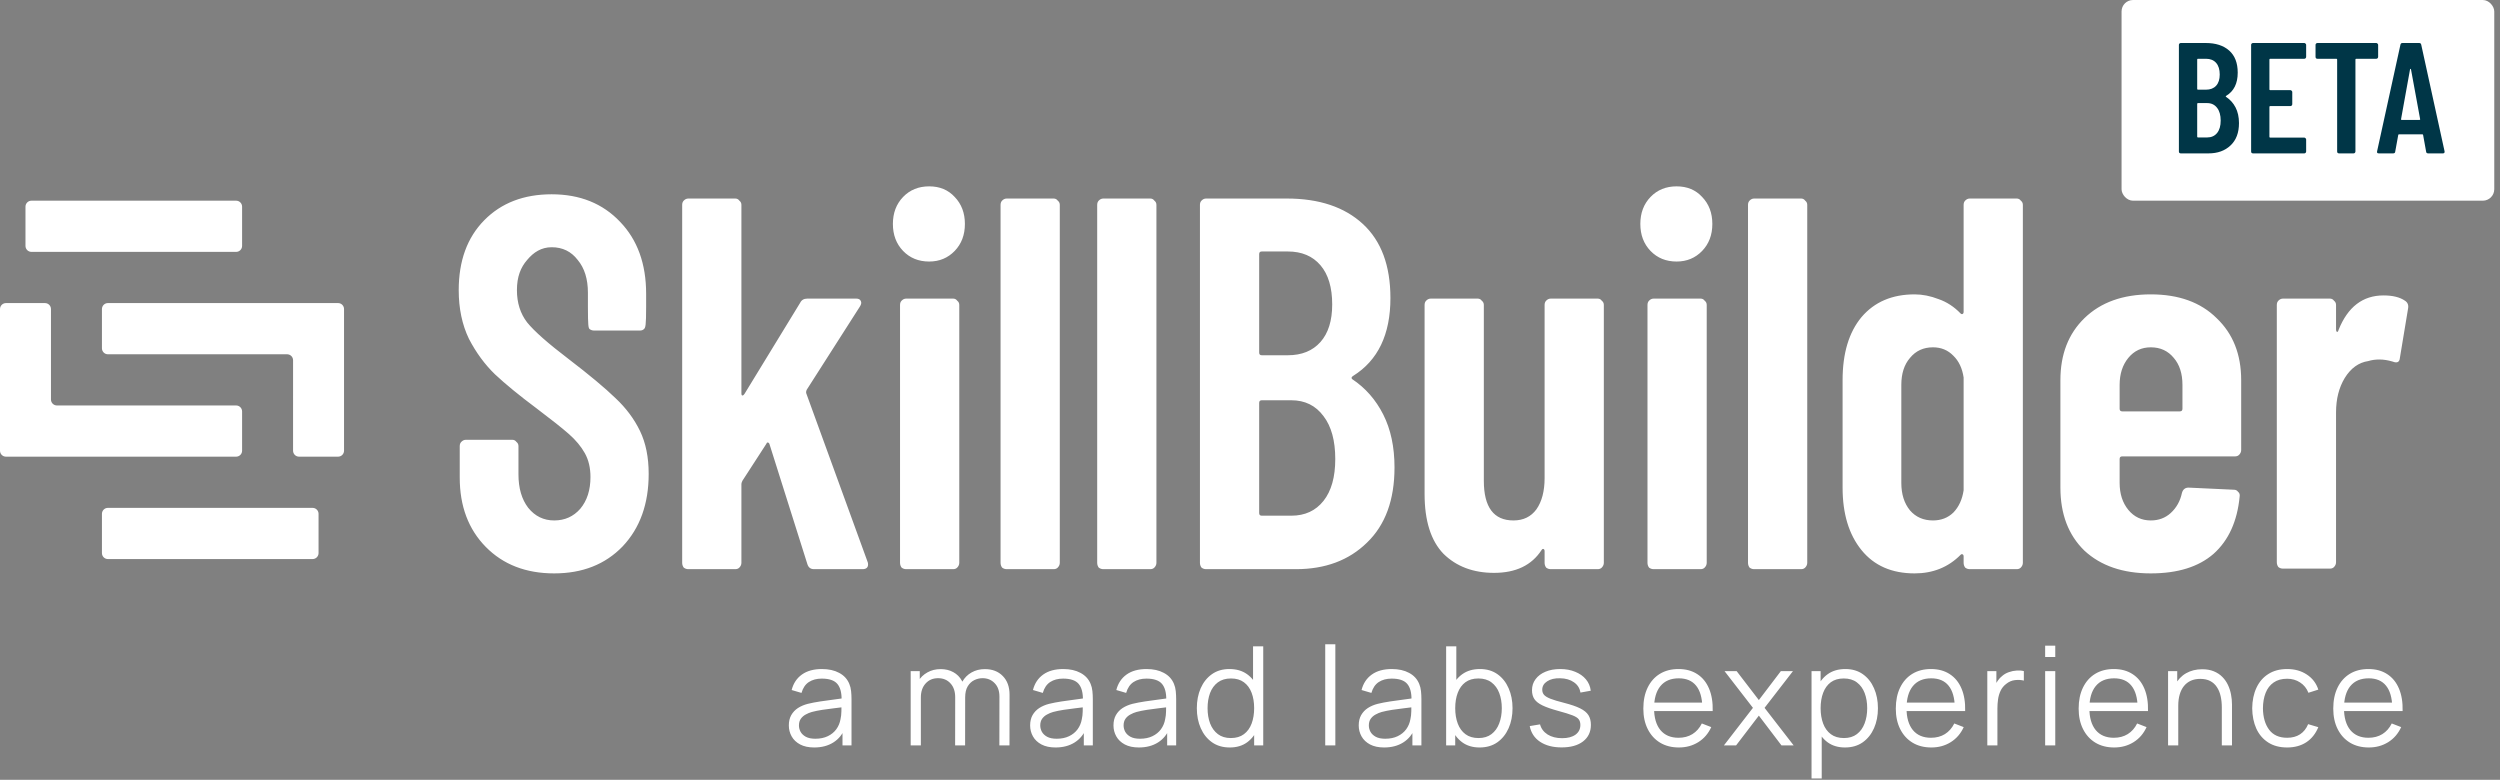 <svg width="218" height="68" viewBox="0 0 218 68" fill="none" xmlns="http://www.w3.org/2000/svg">
<rect x="0" y="0" width="218" height="68" fill="#808080" stroke="none"/>
<path d="M71 65.18C70.512 65.18 70.102 65.092 69.77 64.916C69.442 64.74 69.196 64.506 69.032 64.214C68.868 63.922 68.786 63.604 68.786 63.26C68.786 62.908 68.856 62.608 68.996 62.36C69.14 62.108 69.334 61.902 69.578 61.742C69.826 61.582 70.112 61.46 70.436 61.376C70.764 61.296 71.126 61.226 71.522 61.166C71.922 61.102 72.312 61.048 72.692 61.004C73.076 60.956 73.412 60.91 73.7 60.866L73.388 61.058C73.4 60.418 73.276 59.944 73.016 59.636C72.756 59.328 72.304 59.174 71.66 59.174C71.216 59.174 70.84 59.274 70.532 59.474C70.228 59.674 70.014 59.99 69.89 60.422L69.032 60.17C69.18 59.59 69.478 59.14 69.926 58.82C70.374 58.5 70.956 58.34 71.672 58.34C72.264 58.34 72.766 58.452 73.178 58.676C73.594 58.896 73.888 59.216 74.06 59.636C74.14 59.824 74.192 60.034 74.216 60.266C74.24 60.498 74.252 60.734 74.252 60.974V65H73.466V63.374L73.694 63.47C73.474 64.026 73.132 64.45 72.668 64.742C72.204 65.034 71.648 65.18 71 65.18ZM71.102 64.418C71.514 64.418 71.874 64.344 72.182 64.196C72.49 64.048 72.738 63.846 72.926 63.59C73.114 63.33 73.236 63.038 73.292 62.714C73.34 62.506 73.366 62.278 73.37 62.03C73.374 61.778 73.376 61.59 73.376 61.466L73.712 61.64C73.412 61.68 73.086 61.72 72.734 61.76C72.386 61.8 72.042 61.846 71.702 61.898C71.366 61.95 71.062 62.012 70.79 62.084C70.606 62.136 70.428 62.21 70.256 62.306C70.084 62.398 69.942 62.522 69.83 62.678C69.722 62.834 69.668 63.028 69.668 63.26C69.668 63.448 69.714 63.63 69.806 63.806C69.902 63.982 70.054 64.128 70.262 64.244C70.474 64.36 70.754 64.418 71.102 64.418ZM87.145 65L87.151 60.746C87.151 60.246 87.011 59.854 86.731 59.57C86.455 59.282 86.103 59.138 85.675 59.138C85.431 59.138 85.193 59.194 84.961 59.306C84.729 59.418 84.537 59.598 84.385 59.846C84.237 60.094 84.163 60.418 84.163 60.818L83.641 60.668C83.629 60.204 83.719 59.798 83.911 59.45C84.107 59.102 84.375 58.832 84.715 58.64C85.059 58.444 85.447 58.346 85.879 58.346C86.531 58.346 87.053 58.548 87.445 58.952C87.837 59.352 88.033 59.894 88.033 60.578L88.027 65H87.145ZM79.411 65V58.52H80.203V60.116H80.299V65H79.411ZM83.287 65L83.293 60.806C83.293 60.29 83.155 59.884 82.879 59.588C82.607 59.288 82.247 59.138 81.799 59.138C81.351 59.138 80.989 59.292 80.713 59.6C80.437 59.904 80.299 60.31 80.299 60.818L79.771 60.53C79.771 60.114 79.869 59.742 80.065 59.414C80.261 59.082 80.529 58.822 80.869 58.634C81.209 58.442 81.595 58.346 82.027 58.346C82.439 58.346 82.805 58.434 83.125 58.61C83.449 58.786 83.703 59.042 83.887 59.378C84.071 59.714 84.163 60.122 84.163 60.602L84.157 65H83.287ZM92.042 65.18C91.554 65.18 91.144 65.092 90.812 64.916C90.484 64.74 90.238 64.506 90.074 64.214C89.91 63.922 89.828 63.604 89.828 63.26C89.828 62.908 89.898 62.608 90.038 62.36C90.182 62.108 90.376 61.902 90.62 61.742C90.868 61.582 91.154 61.46 91.478 61.376C91.806 61.296 92.168 61.226 92.564 61.166C92.964 61.102 93.354 61.048 93.734 61.004C94.118 60.956 94.454 60.91 94.742 60.866L94.43 61.058C94.442 60.418 94.318 59.944 94.058 59.636C93.798 59.328 93.346 59.174 92.702 59.174C92.258 59.174 91.882 59.274 91.574 59.474C91.27 59.674 91.056 59.99 90.932 60.422L90.074 60.17C90.222 59.59 90.52 59.14 90.968 58.82C91.416 58.5 91.998 58.34 92.714 58.34C93.306 58.34 93.808 58.452 94.22 58.676C94.636 58.896 94.93 59.216 95.102 59.636C95.182 59.824 95.234 60.034 95.258 60.266C95.282 60.498 95.294 60.734 95.294 60.974V65H94.508V63.374L94.736 63.47C94.516 64.026 94.174 64.45 93.71 64.742C93.246 65.034 92.69 65.18 92.042 65.18ZM92.144 64.418C92.556 64.418 92.916 64.344 93.224 64.196C93.532 64.048 93.78 63.846 93.968 63.59C94.156 63.33 94.278 63.038 94.334 62.714C94.382 62.506 94.408 62.278 94.412 62.03C94.416 61.778 94.418 61.59 94.418 61.466L94.754 61.64C94.454 61.68 94.128 61.72 93.776 61.76C93.428 61.8 93.084 61.846 92.744 61.898C92.408 61.95 92.104 62.012 91.832 62.084C91.648 62.136 91.47 62.21 91.298 62.306C91.126 62.398 90.984 62.522 90.872 62.678C90.764 62.834 90.71 63.028 90.71 63.26C90.71 63.448 90.756 63.63 90.848 63.806C90.944 63.982 91.096 64.128 91.304 64.244C91.516 64.36 91.796 64.418 92.144 64.418ZM99.31 65.18C98.822 65.18 98.412 65.092 98.08 64.916C97.752 64.74 97.506 64.506 97.342 64.214C97.178 63.922 97.096 63.604 97.096 63.26C97.096 62.908 97.166 62.608 97.306 62.36C97.45 62.108 97.644 61.902 97.888 61.742C98.136 61.582 98.422 61.46 98.746 61.376C99.074 61.296 99.436 61.226 99.832 61.166C100.232 61.102 100.622 61.048 101.002 61.004C101.386 60.956 101.722 60.91 102.01 60.866L101.698 61.058C101.71 60.418 101.586 59.944 101.326 59.636C101.066 59.328 100.614 59.174 99.97 59.174C99.526 59.174 99.15 59.274 98.842 59.474C98.538 59.674 98.324 59.99 98.2 60.422L97.342 60.17C97.49 59.59 97.788 59.14 98.236 58.82C98.684 58.5 99.266 58.34 99.982 58.34C100.574 58.34 101.076 58.452 101.488 58.676C101.904 58.896 102.198 59.216 102.37 59.636C102.45 59.824 102.502 60.034 102.526 60.266C102.55 60.498 102.562 60.734 102.562 60.974V65H101.776V63.374L102.004 63.47C101.784 64.026 101.442 64.45 100.978 64.742C100.514 65.034 99.958 65.18 99.31 65.18ZM99.412 64.418C99.824 64.418 100.184 64.344 100.492 64.196C100.8 64.048 101.048 63.846 101.236 63.59C101.424 63.33 101.546 63.038 101.602 62.714C101.65 62.506 101.676 62.278 101.68 62.03C101.684 61.778 101.686 61.59 101.686 61.466L102.022 61.64C101.722 61.68 101.396 61.72 101.044 61.76C100.696 61.8 100.352 61.846 100.012 61.898C99.676 61.95 99.372 62.012 99.1 62.084C98.916 62.136 98.738 62.21 98.566 62.306C98.394 62.398 98.252 62.522 98.14 62.678C98.032 62.834 97.978 63.028 97.978 63.26C97.978 63.448 98.024 63.63 98.116 63.806C98.212 63.982 98.364 64.128 98.572 64.244C98.784 64.36 99.064 64.418 99.412 64.418ZM107.238 65.18C106.634 65.18 106.118 65.03 105.69 64.73C105.262 64.426 104.934 64.016 104.706 63.5C104.478 62.984 104.364 62.402 104.364 61.754C104.364 61.11 104.476 60.53 104.7 60.014C104.928 59.498 105.254 59.09 105.678 58.79C106.102 58.49 106.61 58.34 107.202 58.34C107.81 58.34 108.322 58.488 108.738 58.784C109.154 59.08 109.468 59.486 109.68 60.002C109.896 60.514 110.004 61.098 110.004 61.754C110.004 62.398 109.898 62.98 109.686 63.5C109.474 64.016 109.162 64.426 108.75 64.73C108.338 65.03 107.834 65.18 107.238 65.18ZM107.328 64.358C107.788 64.358 108.168 64.246 108.468 64.022C108.768 63.798 108.992 63.49 109.14 63.098C109.288 62.702 109.362 62.254 109.362 61.754C109.362 61.246 109.288 60.798 109.14 60.41C108.992 60.018 108.768 59.712 108.468 59.492C108.172 59.272 107.798 59.162 107.346 59.162C106.882 59.162 106.498 59.276 106.194 59.504C105.89 59.732 105.664 60.042 105.516 60.434C105.372 60.826 105.3 61.266 105.3 61.754C105.3 62.246 105.374 62.69 105.522 63.086C105.674 63.478 105.9 63.788 106.2 64.016C106.5 64.244 106.876 64.358 107.328 64.358ZM109.362 65V60.122H109.266V56.36H110.154V65H109.362ZM115.56 65V56.18H116.442V65H115.56ZM120.695 65.18C120.207 65.18 119.797 65.092 119.465 64.916C119.137 64.74 118.891 64.506 118.727 64.214C118.563 63.922 118.481 63.604 118.481 63.26C118.481 62.908 118.551 62.608 118.691 62.36C118.835 62.108 119.029 61.902 119.273 61.742C119.521 61.582 119.807 61.46 120.131 61.376C120.459 61.296 120.821 61.226 121.217 61.166C121.617 61.102 122.007 61.048 122.387 61.004C122.771 60.956 123.107 60.91 123.395 60.866L123.083 61.058C123.095 60.418 122.971 59.944 122.711 59.636C122.451 59.328 121.999 59.174 121.355 59.174C120.911 59.174 120.535 59.274 120.227 59.474C119.923 59.674 119.709 59.99 119.585 60.422L118.727 60.17C118.875 59.59 119.173 59.14 119.621 58.82C120.069 58.5 120.651 58.34 121.367 58.34C121.959 58.34 122.461 58.452 122.873 58.676C123.289 58.896 123.583 59.216 123.755 59.636C123.835 59.824 123.887 60.034 123.911 60.266C123.935 60.498 123.947 60.734 123.947 60.974V65H123.161V63.374L123.389 63.47C123.169 64.026 122.827 64.45 122.363 64.742C121.899 65.034 121.343 65.18 120.695 65.18ZM120.797 64.418C121.209 64.418 121.569 64.344 121.877 64.196C122.185 64.048 122.433 63.846 122.621 63.59C122.809 63.33 122.931 63.038 122.987 62.714C123.035 62.506 123.061 62.278 123.065 62.03C123.069 61.778 123.071 61.59 123.071 61.466L123.407 61.64C123.107 61.68 122.781 61.72 122.429 61.76C122.081 61.8 121.737 61.846 121.397 61.898C121.061 61.95 120.757 62.012 120.485 62.084C120.301 62.136 120.123 62.21 119.951 62.306C119.779 62.398 119.637 62.522 119.525 62.678C119.417 62.834 119.363 63.028 119.363 63.26C119.363 63.448 119.409 63.63 119.501 63.806C119.597 63.982 119.749 64.128 119.957 64.244C120.169 64.36 120.449 64.418 120.797 64.418ZM129.019 65.18C128.423 65.18 127.919 65.03 127.507 64.73C127.095 64.426 126.783 64.016 126.571 63.5C126.359 62.98 126.253 62.398 126.253 61.754C126.253 61.098 126.359 60.514 126.571 60.002C126.787 59.486 127.103 59.08 127.519 58.784C127.935 58.488 128.447 58.34 129.055 58.34C129.647 58.34 130.155 58.49 130.579 58.79C131.003 59.09 131.327 59.498 131.551 60.014C131.779 60.53 131.893 61.11 131.893 61.754C131.893 62.402 131.779 62.984 131.551 63.5C131.323 64.016 130.995 64.426 130.567 64.73C130.139 65.03 129.623 65.18 129.019 65.18ZM126.103 65V56.36H126.991V60.122H126.895V65H126.103ZM128.929 64.358C129.381 64.358 129.757 64.244 130.057 64.016C130.357 63.788 130.581 63.478 130.729 63.086C130.881 62.69 130.957 62.246 130.957 61.754C130.957 61.266 130.883 60.826 130.735 60.434C130.587 60.042 130.361 59.732 130.057 59.504C129.757 59.276 129.375 59.162 128.911 59.162C128.459 59.162 128.083 59.272 127.783 59.492C127.487 59.712 127.265 60.018 127.117 60.41C126.969 60.798 126.895 61.246 126.895 61.754C126.895 62.254 126.969 62.702 127.117 63.098C127.265 63.49 127.489 63.798 127.789 64.022C128.089 64.246 128.469 64.358 128.929 64.358ZM136.17 65.174C135.41 65.174 134.784 65.01 134.292 64.682C133.804 64.354 133.504 63.898 133.392 63.314L134.292 63.164C134.388 63.532 134.606 63.826 134.946 64.046C135.29 64.262 135.714 64.37 136.218 64.37C136.71 64.37 137.098 64.268 137.382 64.064C137.666 63.856 137.808 63.574 137.808 63.218C137.808 63.018 137.762 62.856 137.67 62.732C137.582 62.604 137.4 62.486 137.124 62.378C136.848 62.27 136.436 62.142 135.888 61.994C135.3 61.834 134.84 61.674 134.508 61.514C134.176 61.354 133.94 61.17 133.8 60.962C133.66 60.75 133.59 60.492 133.59 60.188C133.59 59.82 133.694 59.498 133.902 59.222C134.11 58.942 134.398 58.726 134.766 58.574C135.134 58.418 135.562 58.34 136.05 58.34C136.538 58.34 136.974 58.42 137.358 58.58C137.746 58.736 138.058 58.956 138.294 59.24C138.53 59.524 138.67 59.854 138.714 60.23L137.814 60.392C137.754 60.012 137.564 59.712 137.244 59.492C136.928 59.268 136.526 59.152 136.038 59.144C135.578 59.132 135.204 59.22 134.916 59.408C134.628 59.592 134.484 59.838 134.484 60.146C134.484 60.318 134.536 60.466 134.64 60.59C134.744 60.71 134.932 60.824 135.204 60.932C135.48 61.04 135.872 61.158 136.38 61.286C136.976 61.438 137.444 61.598 137.784 61.766C138.124 61.934 138.366 62.132 138.51 62.36C138.654 62.588 138.726 62.87 138.726 63.206C138.726 63.818 138.498 64.3 138.042 64.652C137.59 65 136.966 65.174 136.17 65.174ZM146.401 65.18C145.769 65.18 145.221 65.04 144.757 64.76C144.297 64.48 143.939 64.086 143.683 63.578C143.427 63.07 143.299 62.474 143.299 61.79C143.299 61.082 143.425 60.47 143.677 59.954C143.929 59.438 144.283 59.04 144.739 58.76C145.199 58.48 145.741 58.34 146.365 58.34C147.005 58.34 147.551 58.488 148.003 58.784C148.455 59.076 148.797 59.496 149.029 60.044C149.261 60.592 149.367 61.246 149.347 62.006H148.447V61.694C148.431 60.854 148.249 60.22 147.901 59.792C147.557 59.364 147.053 59.15 146.389 59.15C145.693 59.15 145.159 59.376 144.787 59.828C144.419 60.28 144.235 60.924 144.235 61.76C144.235 62.576 144.419 63.21 144.787 63.662C145.159 64.11 145.685 64.334 146.365 64.334C146.829 64.334 147.233 64.228 147.577 64.016C147.925 63.8 148.199 63.49 148.399 63.086L149.221 63.404C148.965 63.968 148.587 64.406 148.087 64.718C147.591 65.026 147.029 65.18 146.401 65.18ZM143.923 62.006V61.268H148.873V62.006H143.923ZM150.324 65L152.856 61.724L150.378 58.52H151.434L153.372 61.046L155.292 58.52H156.348L153.87 61.724L156.408 65H155.346L153.372 62.402L151.386 65H150.324ZM160.882 65.18C160.286 65.18 159.782 65.03 159.37 64.73C158.958 64.426 158.646 64.016 158.434 63.5C158.222 62.98 158.116 62.398 158.116 61.754C158.116 61.098 158.222 60.514 158.434 60.002C158.65 59.486 158.966 59.08 159.382 58.784C159.798 58.488 160.31 58.34 160.918 58.34C161.51 58.34 162.018 58.49 162.442 58.79C162.866 59.09 163.19 59.498 163.414 60.014C163.642 60.53 163.756 61.11 163.756 61.754C163.756 62.402 163.642 62.984 163.414 63.5C163.186 64.016 162.858 64.426 162.43 64.73C162.002 65.03 161.486 65.18 160.882 65.18ZM157.966 67.88V58.52H158.758V63.398H158.854V67.88H157.966ZM160.792 64.358C161.244 64.358 161.62 64.244 161.92 64.016C162.22 63.788 162.444 63.478 162.592 63.086C162.744 62.69 162.82 62.246 162.82 61.754C162.82 61.266 162.746 60.826 162.598 60.434C162.45 60.042 162.224 59.732 161.92 59.504C161.62 59.276 161.238 59.162 160.774 59.162C160.322 59.162 159.946 59.272 159.646 59.492C159.35 59.712 159.128 60.018 158.98 60.41C158.832 60.798 158.758 61.246 158.758 61.754C158.758 62.254 158.832 62.702 158.98 63.098C159.128 63.49 159.352 63.798 159.652 64.022C159.952 64.246 160.332 64.358 160.792 64.358ZM168.416 65.18C167.784 65.18 167.236 65.04 166.772 64.76C166.312 64.48 165.954 64.086 165.698 63.578C165.442 63.07 165.314 62.474 165.314 61.79C165.314 61.082 165.44 60.47 165.692 59.954C165.944 59.438 166.298 59.04 166.754 58.76C167.214 58.48 167.756 58.34 168.38 58.34C169.02 58.34 169.566 58.488 170.018 58.784C170.47 59.076 170.812 59.496 171.044 60.044C171.276 60.592 171.382 61.246 171.362 62.006H170.462V61.694C170.446 60.854 170.264 60.22 169.916 59.792C169.572 59.364 169.068 59.15 168.404 59.15C167.708 59.15 167.174 59.376 166.802 59.828C166.434 60.28 166.25 60.924 166.25 61.76C166.25 62.576 166.434 63.21 166.802 63.662C167.174 64.11 167.7 64.334 168.38 64.334C168.844 64.334 169.248 64.228 169.592 64.016C169.94 63.8 170.214 63.49 170.414 63.086L171.236 63.404C170.98 63.968 170.602 64.406 170.102 64.718C169.606 65.026 169.044 65.18 168.416 65.18ZM165.938 62.006V61.268H170.888V62.006H165.938ZM173.293 65V58.52H174.085V60.08L173.929 59.876C174.001 59.684 174.095 59.508 174.211 59.348C174.327 59.184 174.453 59.05 174.589 58.946C174.757 58.798 174.953 58.686 175.177 58.61C175.401 58.53 175.627 58.484 175.855 58.472C176.083 58.456 176.291 58.472 176.479 58.52V59.348C176.243 59.288 175.985 59.274 175.705 59.306C175.425 59.338 175.167 59.45 174.931 59.642C174.715 59.81 174.553 60.012 174.445 60.248C174.337 60.48 174.265 60.728 174.229 60.992C174.193 61.252 174.175 61.51 174.175 61.766V65H173.293ZM178.337 57.29V56.3H179.219V57.29H178.337ZM178.337 65V58.52H179.219V65H178.337ZM184.36 65.18C183.728 65.18 183.18 65.04 182.716 64.76C182.256 64.48 181.898 64.086 181.642 63.578C181.386 63.07 181.258 62.474 181.258 61.79C181.258 61.082 181.384 60.47 181.636 59.954C181.888 59.438 182.242 59.04 182.698 58.76C183.158 58.48 183.7 58.34 184.324 58.34C184.964 58.34 185.51 58.488 185.962 58.784C186.414 59.076 186.756 59.496 186.988 60.044C187.22 60.592 187.326 61.246 187.306 62.006H186.406V61.694C186.39 60.854 186.208 60.22 185.86 59.792C185.516 59.364 185.012 59.15 184.348 59.15C183.652 59.15 183.118 59.376 182.746 59.828C182.378 60.28 182.194 60.924 182.194 61.76C182.194 62.576 182.378 63.21 182.746 63.662C183.118 64.11 183.644 64.334 184.324 64.334C184.788 64.334 185.192 64.228 185.536 64.016C185.884 63.8 186.158 63.49 186.358 63.086L187.18 63.404C186.924 63.968 186.546 64.406 186.046 64.718C185.55 65.026 184.988 65.18 184.36 65.18ZM181.882 62.006V61.268H186.832V62.006H181.882ZM193.742 65V61.694C193.742 61.334 193.708 61.004 193.64 60.704C193.572 60.4 193.462 60.136 193.31 59.912C193.162 59.684 192.968 59.508 192.728 59.384C192.492 59.26 192.204 59.198 191.864 59.198C191.552 59.198 191.276 59.252 191.036 59.36C190.8 59.468 190.6 59.624 190.436 59.828C190.276 60.028 190.154 60.272 190.07 60.56C189.986 60.848 189.944 61.176 189.944 61.544L189.32 61.406C189.32 60.742 189.436 60.184 189.668 59.732C189.9 59.28 190.22 58.938 190.628 58.706C191.036 58.474 191.504 58.358 192.032 58.358C192.42 58.358 192.758 58.418 193.046 58.538C193.338 58.658 193.584 58.82 193.784 59.024C193.988 59.228 194.152 59.462 194.276 59.726C194.4 59.986 194.49 60.264 194.546 60.56C194.602 60.852 194.63 61.144 194.63 61.436V65H193.742ZM189.056 65V58.52H189.854V60.116H189.944V65H189.056ZM199.44 65.18C198.788 65.18 198.236 65.034 197.784 64.742C197.332 64.45 196.988 64.048 196.752 63.536C196.52 63.02 196.4 62.428 196.392 61.76C196.4 61.08 196.524 60.484 196.764 59.972C197.004 59.456 197.35 59.056 197.802 58.772C198.254 58.484 198.802 58.34 199.446 58.34C200.102 58.34 200.672 58.5 201.156 58.82C201.644 59.14 201.978 59.578 202.158 60.134L201.294 60.41C201.142 60.022 200.9 59.722 200.568 59.51C200.24 59.294 199.864 59.186 199.44 59.186C198.964 59.186 198.57 59.296 198.258 59.516C197.946 59.732 197.714 60.034 197.562 60.422C197.41 60.81 197.332 61.256 197.328 61.76C197.336 62.536 197.516 63.16 197.868 63.632C198.22 64.1 198.744 64.334 199.44 64.334C199.88 64.334 200.254 64.234 200.562 64.034C200.874 63.83 201.11 63.534 201.27 63.146L202.158 63.41C201.918 63.986 201.566 64.426 201.102 64.73C200.638 65.03 200.084 65.18 199.44 65.18ZM206.562 65.18C205.93 65.18 205.382 65.04 204.918 64.76C204.458 64.48 204.1 64.086 203.844 63.578C203.588 63.07 203.46 62.474 203.46 61.79C203.46 61.082 203.586 60.47 203.838 59.954C204.09 59.438 204.444 59.04 204.9 58.76C205.36 58.48 205.902 58.34 206.526 58.34C207.166 58.34 207.712 58.488 208.164 58.784C208.616 59.076 208.958 59.496 209.19 60.044C209.422 60.592 209.528 61.246 209.508 62.006H208.608V61.694C208.592 60.854 208.41 60.22 208.062 59.792C207.718 59.364 207.214 59.15 206.55 59.15C205.854 59.15 205.32 59.376 204.948 59.828C204.58 60.28 204.396 60.924 204.396 61.76C204.396 62.576 204.58 63.21 204.948 63.662C205.32 64.11 205.846 64.334 206.526 64.334C206.99 64.334 207.394 64.228 207.738 64.016C208.086 63.8 208.36 63.49 208.56 63.086L209.382 63.404C209.126 63.968 208.748 64.406 208.248 64.718C207.752 65.026 207.19 65.18 206.562 65.18ZM204.084 62.006V61.268H209.034V62.006H204.084Z" fill="white"/>
<path fill-rule="evenodd" clip-rule="evenodd" d="M81.022 22.806C80.101 22.806 79.344 22.498 78.751 21.883C78.157 21.267 77.86 20.482 77.86 19.528C77.86 18.574 78.157 17.789 78.751 17.173C79.344 16.558 80.101 16.25 81.022 16.25C81.942 16.25 82.684 16.558 83.248 17.173C83.842 17.789 84.139 18.574 84.139 19.528C84.139 20.482 83.842 21.267 83.248 21.883C82.654 22.498 81.912 22.806 81.022 22.806ZM79.018 49.631C78.869 49.631 78.736 49.584 78.617 49.492C78.528 49.369 78.483 49.23 78.483 49.077V26.592C78.483 26.438 78.528 26.315 78.617 26.223C78.736 26.099 78.869 26.038 79.018 26.038H83.114C83.263 26.038 83.382 26.099 83.471 26.223C83.589 26.315 83.649 26.438 83.649 26.592V49.077C83.649 49.23 83.589 49.369 83.471 49.492C83.382 49.584 83.263 49.631 83.114 49.631H79.018ZM42.36 47.691C43.874 49.23 45.863 50 48.327 50C50.791 50 52.78 49.215 54.294 47.645C55.808 46.045 56.565 43.936 56.565 41.32C56.565 39.873 56.313 38.627 55.808 37.58C55.303 36.534 54.591 35.58 53.671 34.718C52.75 33.825 51.385 32.686 49.574 31.301C47.793 29.947 46.59 28.885 45.967 28.116C45.373 27.346 45.076 26.407 45.076 25.299C45.076 24.13 45.403 23.314 45.967 22.668C46.531 21.99 47.214 21.559 48.105 21.559C49.054 21.559 49.811 21.929 50.376 22.668C50.969 23.375 51.266 24.33 51.266 25.53V26.73C51.266 28.423 51.311 28.562 51.4 28.685C51.518 28.777 51.652 28.823 51.8 28.823H55.808C55.957 28.823 56.075 28.777 56.164 28.685C56.283 28.562 56.343 28.423 56.343 26.73V25.622C56.343 23.006 55.586 20.913 54.072 19.343C52.557 17.743 50.569 16.942 48.105 16.942C45.67 16.942 43.711 17.697 42.227 19.205C40.742 20.713 40 22.744 40 25.299C40 26.9 40.297 28.316 40.891 29.547C41.514 30.747 42.271 31.778 43.162 32.64C44.082 33.502 45.284 34.487 46.769 35.595C48.075 36.58 49.025 37.334 49.618 37.857C50.212 38.381 50.672 38.935 50.999 39.52C51.325 40.104 51.489 40.797 51.489 41.597C51.489 42.736 51.192 43.659 50.598 44.367C50.004 45.044 49.247 45.383 48.327 45.383C47.407 45.383 46.65 45.014 46.056 44.275C45.492 43.536 45.21 42.567 45.21 41.366V38.904C45.21 38.75 45.151 38.627 45.032 38.535C44.943 38.411 44.824 38.35 44.676 38.35H40.623C40.475 38.35 40.341 38.411 40.223 38.535C40.134 38.627 40.089 38.75 40.089 38.904V41.643C40.089 44.136 40.846 46.153 42.36 47.691ZM59.62 49.492C59.738 49.584 59.872 49.631 60.02 49.631H64.117C64.266 49.631 64.384 49.584 64.473 49.492C64.592 49.369 64.651 49.23 64.651 49.077V42.197C64.651 42.136 64.681 42.043 64.741 41.92L66.834 38.688C66.863 38.596 66.908 38.565 66.967 38.596C67.026 38.596 67.071 38.642 67.101 38.735L70.396 49.169C70.485 49.477 70.678 49.631 70.975 49.631H75.205C75.532 49.631 75.695 49.492 75.695 49.215C75.695 49.123 75.68 49.046 75.65 48.984L70.307 34.302C70.277 34.21 70.292 34.102 70.351 33.979L74.983 26.73C75.101 26.546 75.131 26.392 75.072 26.269C75.012 26.115 74.879 26.038 74.671 26.038H70.396C70.099 26.038 69.891 26.161 69.772 26.407L64.919 34.349C64.859 34.441 64.8 34.487 64.741 34.487C64.681 34.487 64.651 34.425 64.651 34.302V17.866C64.651 17.712 64.592 17.589 64.473 17.497C64.384 17.373 64.266 17.312 64.117 17.312H60.02C59.872 17.312 59.738 17.373 59.62 17.497C59.531 17.589 59.486 17.712 59.486 17.866V49.077C59.486 49.23 59.531 49.369 59.62 49.492ZM87.382 49.492C87.501 49.584 87.635 49.631 87.783 49.631H91.88C92.028 49.631 92.147 49.584 92.236 49.492C92.355 49.369 92.414 49.23 92.414 49.077V17.866C92.414 17.712 92.355 17.589 92.236 17.497C92.147 17.373 92.028 17.312 91.88 17.312H87.783C87.635 17.312 87.501 17.373 87.382 17.497C87.293 17.589 87.249 17.712 87.249 17.866V49.077C87.249 49.23 87.293 49.369 87.382 49.492ZM96.209 49.631C96.061 49.631 95.927 49.584 95.808 49.492C95.719 49.369 95.675 49.23 95.675 49.077V17.866C95.675 17.712 95.719 17.589 95.808 17.497C95.927 17.373 96.061 17.312 96.209 17.312H100.306C100.454 17.312 100.573 17.373 100.662 17.497C100.781 17.589 100.84 17.712 100.84 17.866V49.077C100.84 49.23 100.781 49.369 100.662 49.492C100.573 49.584 100.454 49.631 100.306 49.631H96.209ZM119.196 47.322C120.799 45.783 121.601 43.598 121.601 40.766C121.601 38.981 121.274 37.442 120.621 36.149C119.968 34.856 119.063 33.825 117.905 33.056C117.816 32.963 117.846 32.871 117.994 32.779C120.161 31.424 121.245 29.162 121.245 25.992C121.245 23.16 120.443 21.006 118.84 19.528C117.237 18.051 115.025 17.312 112.205 17.312H105.169C105.021 17.312 104.887 17.373 104.769 17.497C104.679 17.589 104.635 17.712 104.635 17.866V49.077C104.635 49.23 104.679 49.369 104.769 49.492C104.887 49.584 105.021 49.631 105.169 49.631H113.007C115.56 49.631 117.623 48.861 119.196 47.322ZM109.8 22.16C109.8 22.006 109.875 21.929 110.023 21.929H112.294C113.511 21.929 114.461 22.329 115.144 23.129C115.827 23.93 116.168 25.068 116.168 26.546C116.168 27.962 115.827 29.054 115.144 29.824C114.461 30.593 113.511 30.978 112.294 30.978H110.023C109.875 30.978 109.8 30.901 109.8 30.747V22.16ZM115.411 43.675C114.728 44.537 113.793 44.968 112.606 44.968H110.023C109.875 44.968 109.8 44.891 109.8 44.737V35.133C109.8 34.98 109.875 34.903 110.023 34.903H112.606C113.793 34.903 114.728 35.364 115.411 36.288C116.094 37.18 116.435 38.427 116.435 40.027C116.435 41.597 116.094 42.813 115.411 43.675ZM134.689 26.592C134.689 26.438 134.733 26.315 134.822 26.223C134.941 26.099 135.075 26.038 135.223 26.038H139.32C139.468 26.038 139.587 26.099 139.676 26.223C139.795 26.315 139.854 26.438 139.854 26.592V49.077C139.854 49.23 139.795 49.369 139.676 49.492C139.587 49.584 139.468 49.631 139.32 49.631H135.223C135.075 49.631 134.941 49.584 134.822 49.492C134.733 49.369 134.689 49.23 134.689 49.077V48.061C134.689 47.968 134.659 47.907 134.6 47.876C134.54 47.845 134.481 47.876 134.422 47.968C133.561 49.292 132.18 49.954 130.28 49.954C128.47 49.954 127 49.4 125.872 48.292C124.774 47.153 124.224 45.414 124.224 43.075V26.592C124.224 26.438 124.269 26.315 124.358 26.223C124.477 26.099 124.61 26.038 124.759 26.038H128.855C129.004 26.038 129.123 26.099 129.212 26.223C129.33 26.315 129.39 26.438 129.39 26.592V41.92C129.39 44.229 130.251 45.383 131.973 45.383C132.833 45.383 133.501 45.06 133.976 44.413C134.451 43.736 134.689 42.828 134.689 41.69V26.592ZM143.928 21.883C144.522 22.498 145.279 22.806 146.199 22.806C147.089 22.806 147.832 22.498 148.425 21.883C149.019 21.267 149.316 20.482 149.316 19.528C149.316 18.574 149.019 17.789 148.425 17.173C147.861 16.558 147.119 16.25 146.199 16.25C145.279 16.25 144.522 16.558 143.928 17.173C143.334 17.789 143.037 18.574 143.037 19.528C143.037 20.482 143.334 21.267 143.928 21.883ZM143.794 49.492C143.913 49.584 144.047 49.631 144.195 49.631H148.292C148.44 49.631 148.559 49.584 148.648 49.492C148.767 49.369 148.826 49.23 148.826 49.077V26.592C148.826 26.438 148.767 26.315 148.648 26.223C148.559 26.099 148.44 26.038 148.292 26.038H144.195C144.047 26.038 143.913 26.099 143.794 26.223C143.705 26.315 143.661 26.438 143.661 26.592V49.077C143.661 49.23 143.705 49.369 143.794 49.492ZM152.96 49.631C152.812 49.631 152.678 49.584 152.56 49.492C152.471 49.369 152.426 49.23 152.426 49.077V17.866C152.426 17.712 152.471 17.589 152.56 17.497C152.678 17.373 152.812 17.312 152.96 17.312H157.057C157.206 17.312 157.324 17.373 157.413 17.497C157.532 17.589 157.592 17.712 157.592 17.866V49.077C157.592 49.23 157.532 49.369 157.413 49.492C157.324 49.584 157.206 49.631 157.057 49.631H152.96ZM171.361 17.497C171.272 17.589 171.228 17.712 171.228 17.866V27.192C171.228 27.285 171.198 27.346 171.138 27.377C171.079 27.408 171.02 27.392 170.96 27.331C170.396 26.746 169.758 26.33 169.046 26.084C168.333 25.807 167.635 25.669 166.953 25.669C164.993 25.669 163.45 26.33 162.322 27.654C161.223 28.977 160.674 30.809 160.674 33.148V42.52C160.674 44.798 161.223 46.614 162.322 47.968C163.42 49.323 164.964 50 166.953 50C168.556 50 169.892 49.461 170.96 48.384C171.02 48.322 171.079 48.307 171.138 48.338C171.198 48.369 171.228 48.43 171.228 48.523V49.077C171.228 49.23 171.272 49.369 171.361 49.492C171.48 49.584 171.613 49.631 171.762 49.631H175.859C176.007 49.631 176.126 49.584 176.215 49.492C176.334 49.369 176.393 49.23 176.393 49.077V17.866C176.393 17.712 176.334 17.589 176.215 17.497C176.126 17.373 176.007 17.312 175.859 17.312H171.762C171.613 17.312 171.48 17.373 171.361 17.497ZM170.337 44.691C169.862 45.152 169.268 45.383 168.556 45.383C167.724 45.383 167.057 45.091 166.552 44.506C166.047 43.89 165.795 43.09 165.795 42.105V33.564C165.795 32.579 166.047 31.794 166.552 31.209C167.057 30.593 167.724 30.286 168.556 30.286C169.268 30.286 169.862 30.532 170.337 31.024C170.812 31.486 171.109 32.117 171.228 32.917V42.751C171.109 43.552 170.812 44.198 170.337 44.691ZM195.431 39.242C195.431 39.396 195.371 39.535 195.253 39.658C195.163 39.75 195.045 39.797 194.896 39.797H185.055C184.907 39.797 184.832 39.873 184.832 40.027V42.105C184.832 43.059 185.085 43.844 185.589 44.46C186.094 45.075 186.747 45.383 187.549 45.383C188.232 45.383 188.811 45.168 189.285 44.737C189.79 44.275 190.117 43.69 190.265 42.982C190.354 42.674 190.547 42.52 190.844 42.52L194.807 42.705C194.956 42.705 195.074 42.767 195.163 42.89C195.282 42.982 195.327 43.121 195.297 43.305C195.089 45.46 194.332 47.122 193.026 48.292C191.72 49.431 189.894 50 187.549 50C185.115 50 183.185 49.338 181.76 48.015C180.365 46.66 179.667 44.829 179.667 42.52V33.148C179.667 30.901 180.365 29.101 181.76 27.746C183.185 26.361 185.115 25.669 187.549 25.669C189.983 25.669 191.898 26.361 193.293 27.746C194.718 29.101 195.431 30.901 195.431 33.148V39.242ZM187.549 30.286C186.747 30.286 186.094 30.593 185.589 31.209C185.085 31.825 184.832 32.609 184.832 33.564V35.641C184.832 35.795 184.907 35.872 185.055 35.872H190.087C190.235 35.872 190.31 35.795 190.31 35.641V33.564C190.31 32.579 190.057 31.794 189.553 31.209C189.048 30.593 188.38 30.286 187.549 30.286ZM209.715 26.223C209.27 25.915 208.646 25.761 207.845 25.761C206.034 25.761 204.728 26.761 203.926 28.762C203.896 28.885 203.852 28.947 203.793 28.947C203.733 28.916 203.703 28.839 203.703 28.716V26.592C203.703 26.438 203.644 26.315 203.525 26.223C203.436 26.099 203.318 26.038 203.169 26.038H199.072C198.924 26.038 198.79 26.099 198.672 26.223C198.583 26.315 198.538 26.438 198.538 26.592V49.03C198.538 49.184 198.583 49.323 198.672 49.446C198.79 49.538 198.924 49.584 199.072 49.584H203.169C203.318 49.584 203.436 49.538 203.525 49.446C203.644 49.323 203.703 49.184 203.703 49.03V35.964C203.703 34.795 203.956 33.794 204.46 32.963C204.995 32.102 205.678 31.609 206.509 31.486C206.806 31.394 207.132 31.348 207.489 31.348C207.845 31.348 208.231 31.409 208.646 31.532C209.032 31.686 209.24 31.578 209.27 31.209L209.982 26.915C210.042 26.607 209.952 26.377 209.715 26.223ZM20.592 17.5C20.879 17.5 21.111 17.733 21.111 18.021V21.443C21.111 21.731 20.879 21.964 20.592 21.964H2.742C2.455 21.964 2.222 21.731 2.222 21.443V18.021C2.222 17.733 2.455 17.5 2.742 17.5H20.592ZM9.408 48.75C9.121 48.75 8.889 48.517 8.889 48.228V44.807C8.889 44.519 9.121 44.286 9.408 44.286H27.258C27.545 44.286 27.778 44.519 27.778 44.807V48.228C27.778 48.517 27.545 48.75 27.258 48.75H9.408ZM0 39.3C0 39.588 0.232 39.821 0.519 39.821H4.444L4.444 39.821L4.444 39.821H20.592C20.878 39.821 21.111 39.588 21.111 39.3V35.879C21.111 35.591 20.878 35.357 20.592 35.357H4.964C4.677 35.357 4.444 35.124 4.444 34.836L4.444 26.95C4.444 26.662 4.212 26.429 3.925 26.429H0.519C0.232 26.429 0 26.662 0 26.95V39.3ZM30 39.3C30 39.588 29.768 39.821 29.481 39.821L26.075 39.821C25.788 39.821 25.555 39.588 25.555 39.3L25.556 31.414C25.556 31.126 25.323 30.893 25.036 30.893H9.408C9.122 30.893 8.889 30.659 8.889 30.371V26.95C8.889 26.662 9.122 26.428 9.408 26.428H25.556H25.556H29.481C29.768 26.428 30 26.662 30 26.95V39.3Z" fill="white"/>
<rect x="185" width="32.5" height="17.5" rx="1" fill="white"/>
<path d="M195.239 10.735C195.239 11.578 194.991 12.229 194.496 12.688C194.01 13.146 193.373 13.375 192.585 13.375H190.165C190.119 13.375 190.078 13.361 190.041 13.334C190.014 13.297 190 13.256 190 13.21V3.915C190 3.869 190.014 3.833 190.041 3.805C190.078 3.768 190.119 3.75 190.165 3.75H192.337C193.208 3.75 193.891 3.97 194.386 4.41C194.881 4.85 195.129 5.492 195.129 6.335C195.129 7.279 194.794 7.953 194.125 8.356C194.079 8.384 194.07 8.411 194.098 8.439C194.455 8.668 194.735 8.975 194.936 9.36C195.138 9.745 195.239 10.203 195.239 10.735ZM191.664 5.125C191.618 5.125 191.595 5.148 191.595 5.194V7.751C191.595 7.797 191.618 7.82 191.664 7.82H192.365C192.741 7.82 193.034 7.705 193.245 7.476C193.456 7.247 193.561 6.922 193.561 6.5C193.561 6.06 193.456 5.721 193.245 5.482C193.034 5.244 192.741 5.125 192.365 5.125H191.664ZM192.461 11.986C192.828 11.986 193.117 11.858 193.327 11.601C193.538 11.345 193.644 10.982 193.644 10.515C193.644 10.038 193.538 9.667 193.327 9.401C193.117 9.126 192.828 8.989 192.461 8.989H191.664C191.618 8.989 191.595 9.012 191.595 9.057V11.918C191.595 11.963 191.618 11.986 191.664 11.986H192.461Z" fill="#003647"/>
<path d="M201.096 4.96C201.096 5.006 201.078 5.047 201.041 5.084C201.014 5.111 200.977 5.125 200.931 5.125H197.961C197.916 5.125 197.893 5.148 197.893 5.194V7.793C197.893 7.838 197.916 7.861 197.961 7.861H199.721C199.767 7.861 199.804 7.88 199.831 7.916C199.868 7.944 199.886 7.98 199.886 8.026V9.085C199.886 9.131 199.868 9.172 199.831 9.209C199.804 9.236 199.767 9.25 199.721 9.25H197.961C197.916 9.25 197.893 9.273 197.893 9.319V11.931C197.893 11.977 197.916 12 197.961 12H200.931C200.977 12 201.014 12.018 201.041 12.055C201.078 12.082 201.096 12.119 201.096 12.165V13.21C201.096 13.256 201.078 13.297 201.041 13.334C201.014 13.361 200.977 13.375 200.931 13.375H196.463C196.417 13.375 196.376 13.361 196.339 13.334C196.311 13.297 196.298 13.256 196.298 13.21V3.915C196.298 3.869 196.311 3.833 196.339 3.805C196.376 3.768 196.417 3.75 196.463 3.75H200.931C200.977 3.75 201.014 3.768 201.041 3.805C201.078 3.833 201.096 3.869 201.096 3.915V4.96Z" fill="#003647"/>
<path d="M207.209 3.75C207.255 3.75 207.292 3.768 207.319 3.805C207.356 3.833 207.374 3.869 207.374 3.915V4.96C207.374 5.006 207.356 5.047 207.319 5.084C207.292 5.111 207.255 5.125 207.209 5.125H205.463C205.417 5.125 205.394 5.148 205.394 5.194V13.21C205.394 13.256 205.376 13.297 205.339 13.334C205.312 13.361 205.275 13.375 205.229 13.375H203.964C203.918 13.375 203.877 13.361 203.84 13.334C203.813 13.297 203.799 13.256 203.799 13.21V5.194C203.799 5.148 203.776 5.125 203.73 5.125H202.08C202.035 5.125 201.993 5.111 201.957 5.084C201.929 5.047 201.915 5.006 201.915 4.96V3.915C201.915 3.869 201.929 3.833 201.957 3.805C201.993 3.768 202.035 3.75 202.08 3.75H207.209Z" fill="#003647"/>
<path d="M211.737 13.375C211.627 13.375 211.567 13.325 211.558 13.224L211.297 11.78C211.297 11.734 211.27 11.711 211.215 11.711H209.207C209.152 11.711 209.125 11.734 209.125 11.78L208.863 13.224C208.854 13.325 208.795 13.375 208.685 13.375H207.433C207.305 13.375 207.255 13.315 207.282 13.196L209.317 3.901C209.335 3.8 209.395 3.75 209.496 3.75H210.953C211.054 3.75 211.114 3.8 211.132 3.901L213.167 13.196V13.251C213.167 13.334 213.117 13.375 213.016 13.375H211.737ZM209.372 10.391C209.363 10.437 209.386 10.46 209.441 10.46H210.967C211.022 10.46 211.045 10.437 211.036 10.391L210.238 6.046C210.229 6.019 210.215 6.005 210.197 6.005C210.179 6.005 210.165 6.019 210.156 6.046L209.372 10.391Z" fill="#003647"/>
</svg>
